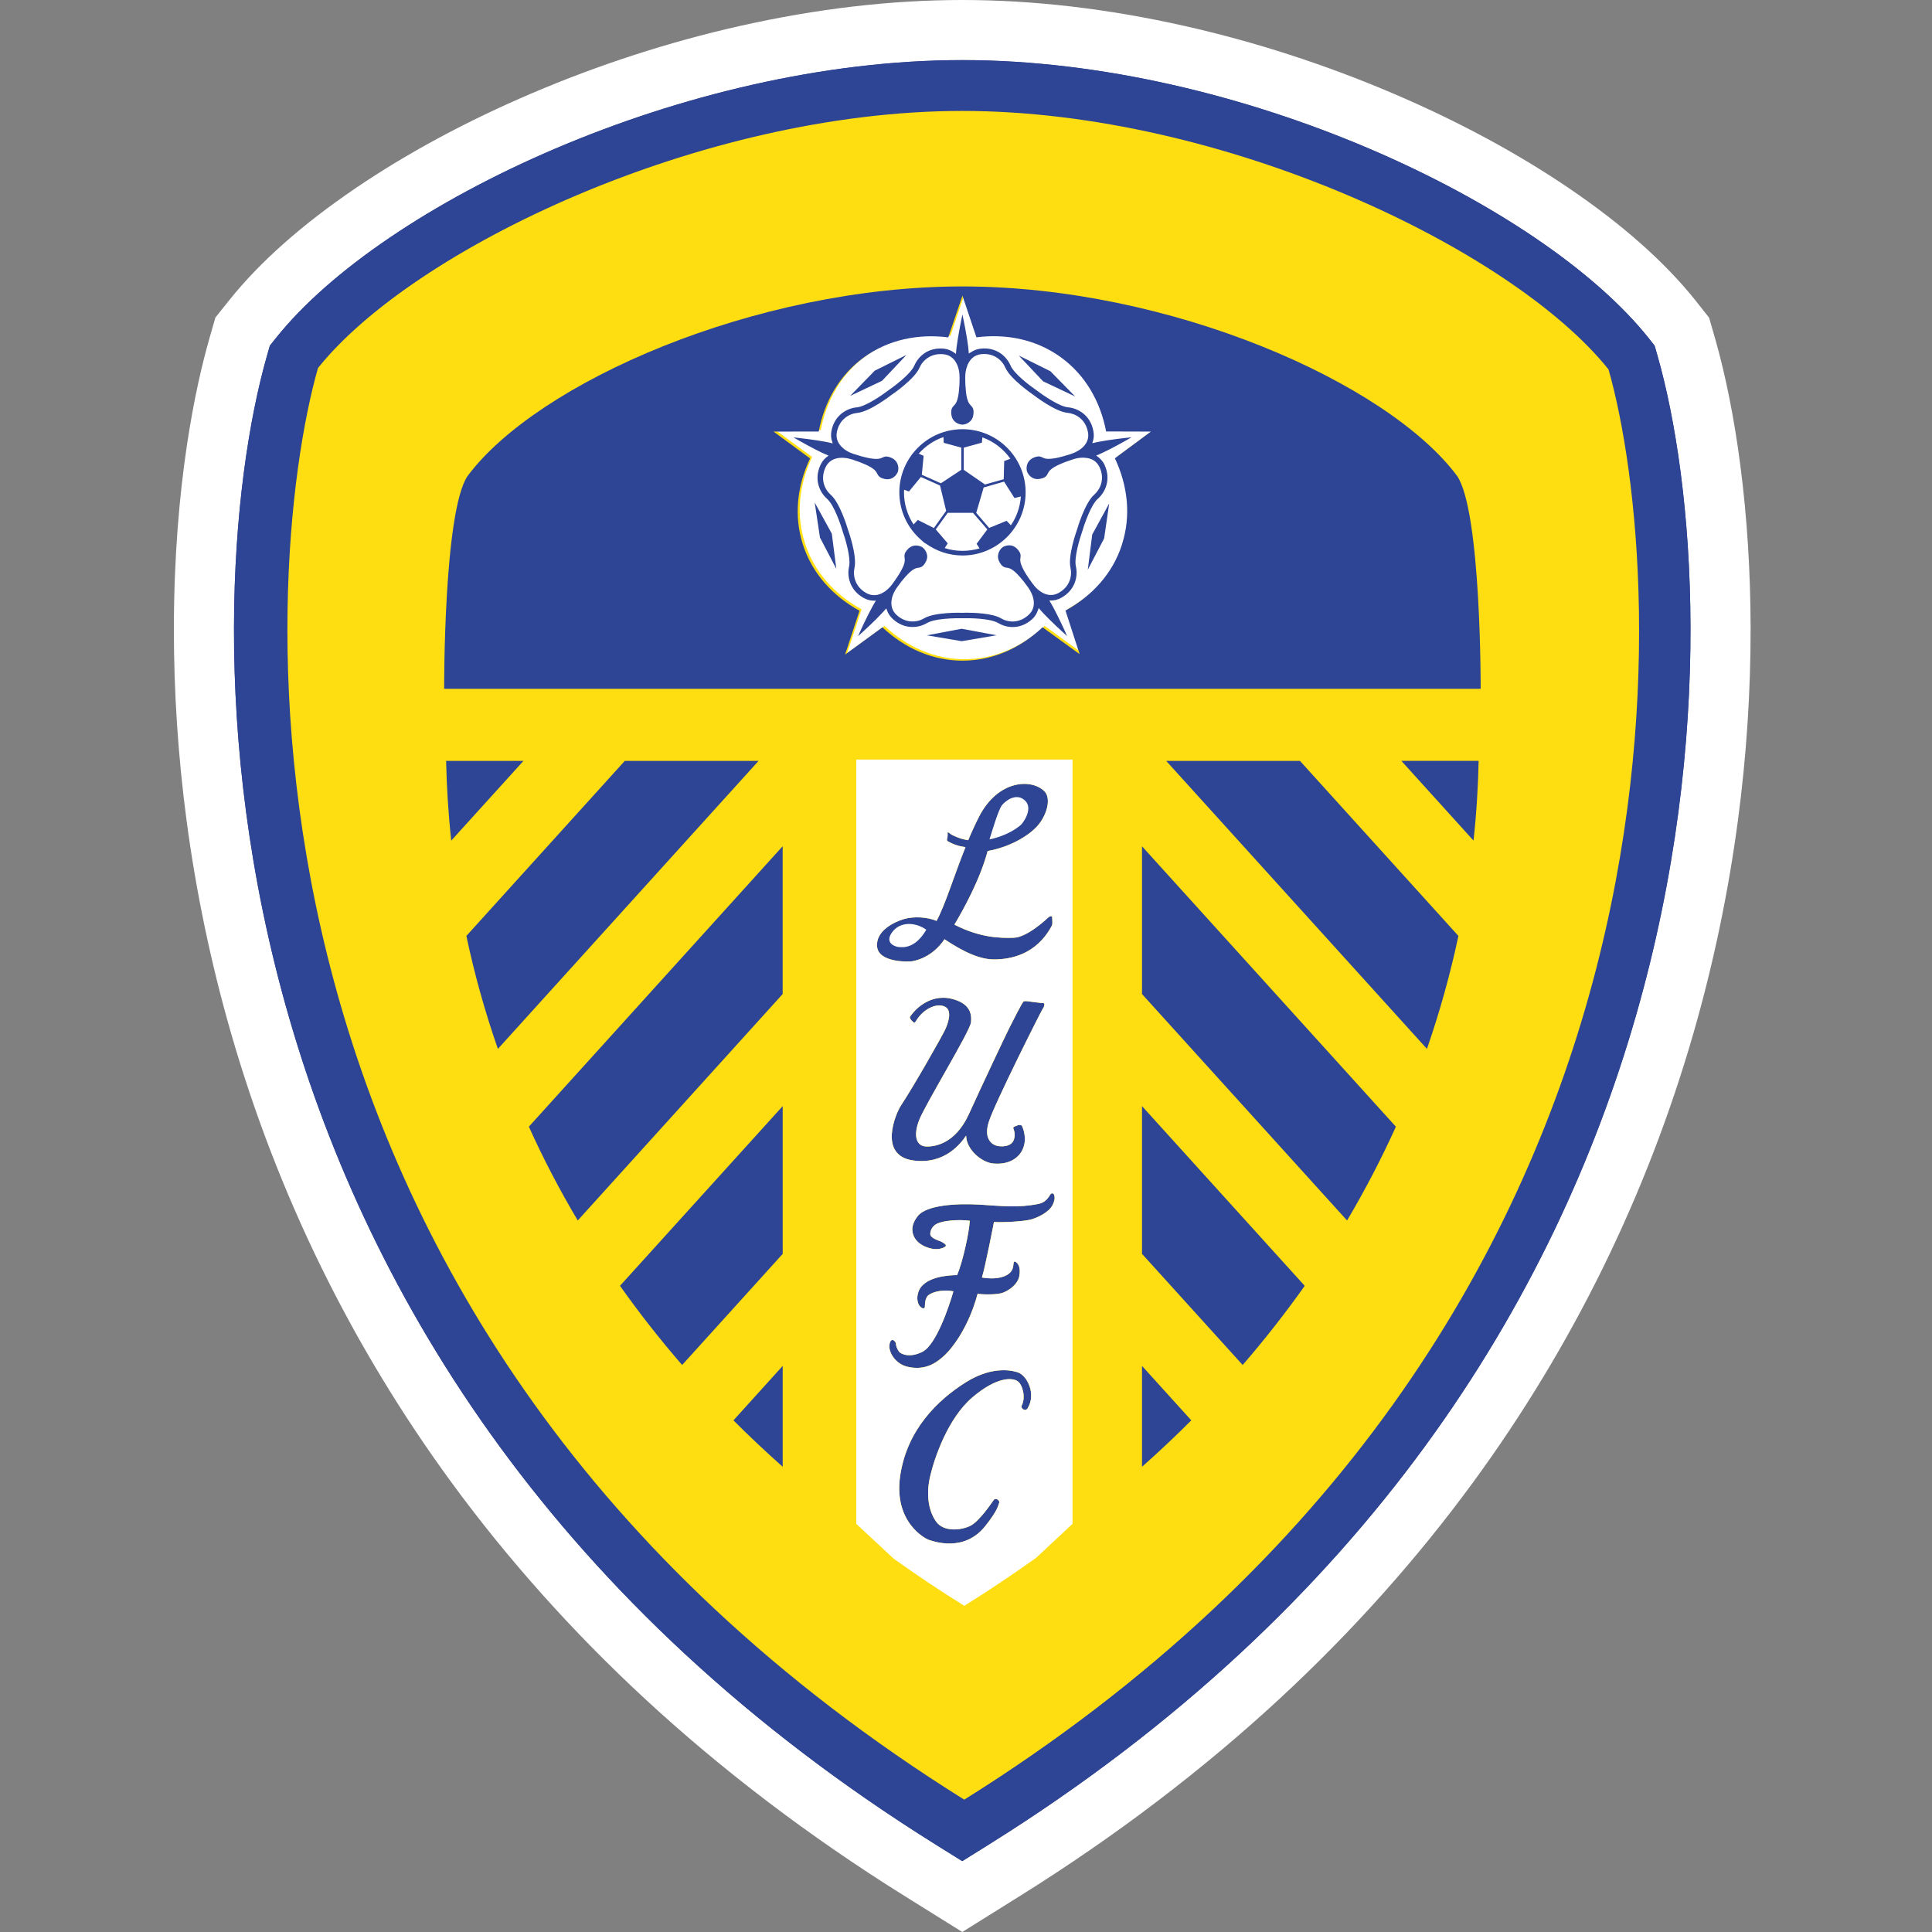 <svg width="100" height="100" viewBox="0 0 100 100" fill="none" xmlns="http://www.w3.org/2000/svg">
<rect x="0" y="0" width="100" height="100" fill="#808080" stroke="none"/>
<g clip-path="url(#clip0_326_81)">
<path d="M51.201 95.462L49.806 96.333L48.408 95.462C9.022 70.837 10.086 31.485 13.821 18.401L13.966 17.892L14.297 17.479C19.843 10.538 35.435 3.111 49.806 3.111C64.178 3.111 79.769 10.542 85.317 17.479L85.644 17.892L85.79 18.402C89.524 31.485 90.594 70.834 51.201 95.463V95.462Z" fill="#2E4495"/>
<path d="M49.806 3.111C64.178 3.111 79.769 10.542 85.317 17.479L85.644 17.892L85.79 18.402C89.524 31.485 90.594 70.834 51.201 95.463L49.806 96.334L48.409 95.463C9.022 70.837 10.086 31.485 13.821 18.401L13.966 17.892L14.297 17.479C19.843 10.538 35.435 3.111 49.806 3.111ZM49.806 0C46.124 0 42.25 0.453 38.291 1.345C34.636 2.169 31.012 3.342 27.522 4.831C24.165 6.263 21.103 7.911 18.419 9.731C15.649 11.61 13.445 13.562 11.867 15.537L11.538 15.95L11.149 16.436L10.977 17.035L10.831 17.544V17.546L10.83 17.549C10.152 19.923 9.012 25.023 9 32.494C8.995 35.783 9.215 39.133 9.654 42.449C10.148 46.17 10.922 49.876 11.955 53.464C14.37 61.85 18.205 69.671 23.353 76.709C26.26 80.684 29.622 84.448 33.348 87.899C37.346 91.603 41.858 95.034 46.761 98.099H46.762L46.764 98.101L48.161 98.972L49.808 99.999L51.454 98.971L52.849 98.099C57.753 95.034 62.266 91.601 66.264 87.898C69.99 84.446 73.353 80.681 76.26 76.707C81.408 69.668 85.242 61.848 87.657 53.462C88.69 49.874 89.464 46.168 89.957 42.447C90.397 39.131 90.617 35.781 90.611 32.492C90.606 29.58 90.426 26.742 90.076 24.056C89.767 21.681 89.319 19.431 88.781 17.547V17.545L88.779 17.543L88.633 17.034L88.463 16.443L88.081 15.961L87.754 15.547L87.75 15.542L87.745 15.536C86.168 13.562 83.963 11.61 81.194 9.732C78.51 7.912 75.447 6.263 72.09 4.831C68.6 3.343 64.977 2.169 61.321 1.345C57.363 0.453 53.488 0 49.806 0Z" fill="white"/>
<path d="M49.912 93.152C10.493 68.513 13.475 29.502 16.459 19.048C21.432 12.827 36.373 5.668 49.912 5.668C63.451 5.668 78.39 12.827 83.362 19.048C86.346 29.501 89.327 68.514 49.912 93.153" fill="#FFDE11"/>
<path d="M58.176 28.119C57.699 29.601 56.641 30.766 55.254 31.528L55.987 33.784L54.069 32.395C52.915 33.477 51.482 34.121 49.924 34.121C48.367 34.121 46.938 33.478 45.781 32.397L43.846 33.809L44.595 31.538C43.204 30.774 42.147 29.605 41.669 28.129C41.187 26.65 41.357 25.084 42.034 23.653L40.144 22.265L42.483 22.261C42.779 20.704 43.559 19.341 44.819 18.424C46.078 17.512 47.617 17.187 49.189 17.387L49.921 15.23L50.645 17.384C52.222 17.184 53.761 17.508 55.019 18.422C56.276 19.335 57.06 20.699 57.358 22.258L59.677 22.265L57.811 23.646C58.487 25.079 58.656 26.644 58.173 28.121" fill="white"/>
<path d="M47.84 48.197C47.292 47.802 46.478 47.75 46.063 48.337C45.643 48.926 46.298 49.094 46.441 49.094C46.584 49.094 47.236 49.224 47.841 48.197" fill="white"/>
<path d="M52.95 41.511C52.507 41.091 51.955 41.511 51.762 41.743C51.57 41.98 51.252 43.076 51.11 43.523C51.11 43.523 52.038 43.364 52.731 42.776C52.849 42.675 53.392 41.926 52.95 41.511Z" fill="white"/>
<path d="M29.904 63.172L40.51 51.452V43.801L27.374 58.316C28.1 59.928 28.941 61.548 29.904 63.172Z" fill="#2E4495"/>
<path d="M35.307 70.652L40.512 64.901V57.252L32.091 66.553C33.065 67.93 34.132 69.297 35.307 70.652" fill="#2E4495"/>
<path d="M40.512 75.921V70.699L37.963 73.517C38.769 74.326 39.62 75.127 40.512 75.921Z" fill="#2E4495"/>
<path d="M23.091 39.383C23.119 40.694 23.201 42.074 23.356 43.51L27.095 39.383H23.092H23.091Z" fill="#2E4495"/>
<path d="M32.339 39.383L24.139 48.443C24.54 50.336 25.075 52.295 25.771 54.291L39.264 39.383H32.34H32.339Z" fill="#2E4495"/>
<path d="M59.11 75.921C60.005 75.126 60.855 74.326 61.661 73.517L59.11 70.699V75.921Z" fill="#2E4495"/>
<path d="M59.11 51.452L69.724 63.173C70.685 61.547 71.522 59.93 72.251 58.317L59.11 43.804V51.453V51.452Z" fill="#2E4495"/>
<path d="M59.11 64.899L64.32 70.652C65.493 69.296 66.56 67.926 67.532 66.555L59.11 57.252V64.898V64.899Z" fill="#2E4495"/>
<path d="M85.79 18.401L85.644 17.892L85.317 17.478C79.769 10.541 64.178 3.11 49.806 3.11C35.435 3.11 19.843 10.538 14.297 17.478L13.966 17.892L13.821 18.401C10.086 31.485 9.022 70.837 48.408 95.462L49.806 96.333L51.201 95.462C90.594 70.834 89.524 31.484 85.79 18.401ZM49.806 93.227C10.389 68.588 13.368 29.575 16.354 19.122C21.327 12.901 36.267 5.742 49.806 5.742C63.346 5.742 78.284 12.901 83.257 19.122C86.24 29.575 89.221 68.588 49.806 93.227" fill="#2E4495"/>
<path d="M60.361 39.383L73.859 54.291C74.548 52.295 75.085 50.337 75.487 48.443L67.285 39.383H60.361Z" fill="#2E4495"/>
<path d="M76.268 43.509C76.427 42.074 76.506 40.694 76.534 39.382H72.534L76.269 43.509H76.268Z" fill="#2E4495"/>
<path d="M56.304 29.488L57.149 27.87L57.413 26.058L56.533 27.668L56.304 29.488Z" fill="#2E4495"/>
<path d="M55.648 20.521L54.368 19.215L52.731 18.403L53.991 19.737L55.648 20.521Z" fill="#2E4495"/>
<path d="M46.917 18.371L45.277 19.186L44.002 20.493L45.655 19.709L46.917 18.371Z" fill="#2E4495"/>
<path d="M42.17 26.012L42.441 27.822L43.288 29.443L43.054 27.621L42.17 26.012Z" fill="#2E4495"/>
<path d="M47.974 32.884L49.775 33.188L51.58 32.882L49.775 32.544L47.974 32.884Z" fill="#2E4495"/>
<path d="M75.427 24.644C71.817 19.791 60.538 14.826 49.811 14.826C39.084 14.826 27.808 19.791 24.197 24.644C22.954 26.511 22.989 35.653 22.989 35.653H76.639C76.639 35.653 76.67 26.511 75.427 24.644ZM58.071 28.194C57.594 29.675 56.536 30.841 55.149 31.603L55.881 33.858L53.963 32.469C52.809 33.552 51.376 34.196 49.819 34.196C48.261 34.196 46.833 33.553 45.675 32.471L43.74 33.883L44.489 31.612C43.099 30.849 42.041 29.679 41.564 28.203C41.081 26.724 41.252 25.159 41.929 23.728L40.039 22.339L42.378 22.335C42.673 20.778 43.454 19.415 44.713 18.498C45.973 17.587 47.511 17.262 49.083 17.462L49.816 15.305L50.54 17.459C52.117 17.258 53.655 17.582 54.914 18.496C56.171 19.409 56.955 20.773 57.253 22.332L59.572 22.339L57.706 23.721C58.381 25.153 58.55 26.719 58.068 28.195" fill="#2E4495"/>
<path d="M56.558 22.873C56.617 22.701 56.635 22.509 56.589 22.292C56.43 21.473 55.785 21.128 55.279 21.082C54.818 21.039 53.95 20.433 53.645 20.198C53.333 19.987 52.482 19.346 52.305 18.919C52.106 18.457 51.583 17.949 50.747 18.047C50.559 18.071 50.411 18.134 50.275 18.221C50.238 18.246 50.186 18.267 50.147 18.3C50.134 18.085 50.1 17.814 50.054 17.538C49.954 16.916 49.815 16.279 49.815 16.279C49.815 16.279 49.676 16.917 49.576 17.542C49.529 17.825 49.491 18.104 49.481 18.32C49.444 18.289 49.402 18.264 49.364 18.234C49.221 18.142 49.062 18.073 48.882 18.049C48.033 17.953 47.526 18.46 47.324 18.925C47.142 19.352 46.295 19.99 45.978 20.208C45.681 20.435 44.81 21.044 44.344 21.085C43.844 21.132 43.201 21.476 43.038 22.295C42.997 22.499 43.009 22.696 43.08 22.878C43.082 22.902 43.093 22.924 43.102 22.951C42.889 22.892 42.603 22.845 42.311 22.797C41.695 22.704 41.068 22.639 41.068 22.639C41.068 22.639 41.623 22.963 42.179 23.25C42.433 23.384 42.688 23.503 42.89 23.585C42.834 23.616 42.785 23.657 42.735 23.701C42.625 23.798 42.534 23.92 42.463 24.078C42.116 24.838 42.436 25.494 42.816 25.826C43.164 26.131 43.511 27.132 43.616 27.501C43.744 27.857 44.053 28.874 43.947 29.327C43.837 29.817 43.969 30.537 44.695 30.945C44.891 31.055 45.081 31.095 45.265 31.091C45.29 31.091 45.311 31.091 45.337 31.088C45.211 31.286 45.07 31.556 44.932 31.827C44.657 32.37 44.413 32.928 44.413 32.928C44.413 32.928 44.873 32.519 45.307 32.09C45.52 31.877 45.73 31.66 45.874 31.488C45.887 31.53 45.9 31.572 45.92 31.616C45.975 31.766 46.071 31.906 46.212 32.038C46.828 32.603 47.549 32.507 47.984 32.247C48.383 32.007 49.442 31.992 49.822 32C50.2 31.988 51.264 32.007 51.664 32.247C51.864 32.367 52.125 32.456 52.414 32.456C52.745 32.456 53.106 32.34 53.436 32.038C53.569 31.915 53.659 31.763 53.717 31.6C53.735 31.558 53.75 31.514 53.761 31.468C53.907 31.648 54.117 31.865 54.339 32.084C54.772 32.513 55.232 32.921 55.232 32.921C55.232 32.921 54.989 32.361 54.713 31.817C54.58 31.546 54.436 31.279 54.312 31.082C54.334 31.085 54.349 31.082 54.367 31.082C54.555 31.088 54.748 31.044 54.943 30.935C55.67 30.526 55.802 29.805 55.688 29.316C55.582 28.863 55.896 27.849 56.019 27.495L56.03 27.466C56.138 27.086 56.481 26.117 56.825 25.815C57.204 25.484 57.521 24.826 57.173 24.065C57.108 23.916 57.005 23.797 56.888 23.695C56.841 23.653 56.792 23.612 56.737 23.58C56.945 23.499 57.203 23.372 57.462 23.242C58.016 22.956 58.571 22.634 58.571 22.634C58.571 22.634 57.939 22.696 57.324 22.789C57.037 22.836 56.753 22.886 56.537 22.941C56.548 22.92 56.551 22.896 56.559 22.873M56.916 24.187C57.2 24.802 56.943 25.336 56.638 25.603C56.153 26.024 55.764 27.352 55.749 27.408L55.747 27.413C55.694 27.561 55.272 28.78 55.407 29.379C55.5 29.776 55.396 30.354 54.803 30.685C54.269 30.987 53.752 30.634 53.441 30.201C53.275 29.98 53.156 29.8 53.065 29.649C52.776 29.16 52.8 28.99 52.817 28.877C52.84 28.739 52.84 28.622 52.656 28.42C52.383 28.12 52.035 28.23 51.881 28.334C51.745 28.444 51.543 28.745 51.735 29.095C51.867 29.335 51.98 29.369 52.126 29.388C52.237 29.403 52.413 29.431 52.787 29.859C52.904 29.991 53.041 30.157 53.2 30.381C53.513 30.81 53.691 31.417 53.239 31.828C52.734 32.29 52.156 32.213 51.808 32.002C51.371 31.743 50.411 31.713 50.007 31.713C49.901 31.713 49.837 31.719 49.822 31.719C49.768 31.713 48.388 31.676 47.837 32.002C47.494 32.21 46.902 32.291 46.405 31.828C46.131 31.575 46.094 31.255 46.173 30.941C46.176 30.932 46.178 30.921 46.178 30.913C46.232 30.723 46.328 30.542 46.447 30.381C46.602 30.16 46.739 29.994 46.854 29.864C47.234 29.433 47.404 29.405 47.517 29.39C47.664 29.371 47.778 29.336 47.91 29.097C48.109 28.745 47.898 28.45 47.753 28.335C47.605 28.236 47.256 28.135 46.983 28.432C46.797 28.631 46.803 28.747 46.824 28.886C46.839 29 46.865 29.167 46.576 29.655C46.486 29.806 46.364 29.985 46.203 30.213C45.892 30.641 45.37 30.995 44.837 30.695C44.245 30.364 44.139 29.783 44.228 29.389C44.373 28.762 43.907 27.461 43.89 27.409L43.888 27.405C43.847 27.269 43.469 26.02 43.001 25.612C42.696 25.345 42.441 24.815 42.726 24.198C42.976 23.642 43.608 23.621 44.112 23.784C44.404 23.88 44.619 23.961 44.79 24.039C45.273 24.255 45.351 24.407 45.397 24.508C45.468 24.64 45.536 24.739 45.801 24.793C46.203 24.87 46.416 24.58 46.479 24.401C46.526 24.237 46.516 23.872 46.149 23.701C45.905 23.591 45.793 23.625 45.661 23.69C45.562 23.737 45.412 23.802 44.904 23.697C44.722 23.659 44.494 23.599 44.201 23.501C44.013 23.443 43.83 23.355 43.673 23.231C43.665 23.22 43.653 23.212 43.647 23.205C43.399 22.999 43.244 22.715 43.318 22.355C43.451 21.69 43.969 21.409 44.373 21.372C45.016 21.316 46.106 20.469 46.147 20.437C46.196 20.41 47.331 19.628 47.588 19.043C47.749 18.665 48.171 18.262 48.85 18.337C49.449 18.406 49.668 19 49.668 19.533C49.668 19.863 49.65 20.105 49.628 20.297C49.57 20.783 49.461 20.906 49.384 20.984C49.282 21.089 49.21 21.187 49.243 21.457C49.29 21.858 49.636 21.976 49.819 21.979C49.994 21.973 50.341 21.851 50.383 21.45C50.416 21.179 50.347 21.085 50.241 20.977C50.168 20.901 50.056 20.778 49.999 20.296C49.979 20.102 49.96 19.861 49.96 19.529C49.96 19.331 49.991 19.123 50.064 18.939C50.064 18.935 50.064 18.928 50.066 18.922C50.185 18.62 50.412 18.373 50.781 18.332C51.455 18.256 51.88 18.661 52.039 19.033C52.295 19.623 53.437 20.401 53.48 20.434C53.525 20.47 54.616 21.311 55.255 21.368C55.658 21.405 56.181 21.682 56.309 22.349C56.435 22.948 55.937 23.334 55.427 23.5C55.136 23.594 54.91 23.654 54.727 23.695C54.217 23.8 54.069 23.734 53.969 23.683C53.837 23.618 53.728 23.587 53.481 23.698C53.117 23.87 53.107 24.229 53.157 24.399L53.162 24.412C53.221 24.573 53.441 24.866 53.837 24.783C54.109 24.73 54.177 24.632 54.241 24.496C54.292 24.399 54.369 24.249 54.844 24.034C55.012 23.958 55.234 23.873 55.526 23.78C55.714 23.715 55.915 23.68 56.115 23.691C56.115 23.691 56.139 23.691 56.149 23.695C56.472 23.711 56.762 23.85 56.916 24.188" fill="#2E4495"/>
<path d="M49.819 22.215C48.016 22.215 46.55 23.682 46.55 25.483C46.55 26.471 46.993 27.361 47.692 27.958C47.772 28.036 47.846 28.099 47.901 28.129C47.907 28.129 47.914 28.134 47.922 28.136C48.455 28.518 49.108 28.752 49.819 28.752C51.62 28.752 53.086 27.283 53.086 25.483C53.086 23.683 51.62 22.215 49.819 22.215M48.834 22.622L48.846 22.92L49.757 23.168V24.317L48.701 25.014L47.713 24.574L47.803 23.639L47.806 23.595L47.553 23.48C47.898 23.092 48.335 22.793 48.834 22.623M47.504 26.912L47.287 27.147C46.974 26.67 46.79 26.098 46.79 25.483C46.79 25.439 46.795 25.395 46.795 25.349L47.048 25.439L47.664 24.689L48.656 25.131L48.973 26.441L48.341 27.328L48.356 27.34L47.503 26.911L47.504 26.912ZM50.699 28.385C50.42 28.468 50.123 28.512 49.819 28.512C49.499 28.512 49.19 28.465 48.899 28.367L49.054 28.124L48.421 27.386L48.437 27.399L49.054 26.544H50.362L51.104 27.402L50.549 28.148L50.699 28.383V28.385ZM52.84 25.698C52.799 26.248 52.619 26.758 52.324 27.188L52.101 26.956L51.193 27.329L51.199 27.326L50.529 26.545L50.915 25.231L51.97 24.929L52.509 25.778L52.841 25.698H52.839H52.84ZM51.977 23.862L51.953 24.804L50.956 25.085L50.96 25.061L49.884 24.319V23.17L50.823 22.912L50.847 22.638C51.439 22.85 51.941 23.24 52.297 23.745L51.977 23.863V23.862Z" fill="#2E4495"/>
<path d="M45.399 49.008C45.312 48.186 46.267 47.727 46.784 47.571C47.311 47.416 48.015 47.468 48.474 47.665C48.908 46.888 49.371 45.35 49.974 43.846C49.675 43.813 49.367 43.718 49.073 43.553C48.971 43.509 49.035 43.367 49.035 43.367C49.035 43.367 49.059 43.249 49.047 43.145C49.035 43.039 49.1 43.081 49.189 43.159C49.27 43.226 49.702 43.435 50.115 43.489C50.292 43.063 50.488 42.637 50.688 42.247C51.666 40.365 53.391 40.289 54.058 40.956C54.398 41.292 54.228 42.075 53.781 42.65C53.39 43.159 52.388 43.824 51.121 44.048C50.717 45.562 49.829 47.141 49.4 47.859C50.717 48.537 51.773 48.564 52.478 48.537C53.185 48.513 54.214 47.532 54.267 47.481C54.319 47.43 54.461 47.376 54.461 47.481C54.461 47.586 54.49 47.823 54.45 47.898C53.64 49.441 52.268 49.648 51.505 49.66C50.755 49.677 49.907 49.296 48.887 48.615C48.211 49.622 47.266 49.753 47.141 49.765C47.008 49.777 45.492 49.829 45.398 49.008" fill="#2E4495"/>
<path d="M51.575 59.3C51.774 59.36 52.408 59.402 52.502 58.909C52.562 58.655 52.468 58.452 52.45 58.4C52.434 58.346 52.483 58.327 52.483 58.327C52.483 58.327 52.584 58.274 52.687 58.242C52.789 58.21 52.89 58.235 52.909 58.298C52.937 58.366 53.208 58.959 52.909 59.542C52.658 60.03 52.083 60.31 51.347 60.214C50.798 60.136 50.022 59.508 50.007 58.779C49.761 59.144 48.924 60.295 47.268 60.065C45.428 59.808 46.373 57.62 46.625 57.237C47.366 56.109 48.758 53.637 48.903 53.332C49.052 53.029 49.34 52.286 48.887 52.095C48.432 51.903 47.774 52.252 47.422 52.834C47.314 53.014 47.292 52.912 47.234 52.868C47.17 52.826 47.139 52.753 47.099 52.694C47.066 52.633 47.203 52.503 47.245 52.443C47.288 52.383 48.065 51.407 49.258 51.697C50.191 51.927 50.309 52.451 50.261 52.912C50.218 53.372 47.888 57.164 47.573 57.986C47.257 58.812 47.449 59.3 47.896 59.339C48.334 59.371 49.426 59.238 50.143 57.684C50.853 56.123 51.982 53.735 52.229 53.237C52.473 52.742 52.837 52.052 52.905 51.946C52.974 51.845 52.964 51.797 53.175 51.824C53.385 51.852 53.898 51.92 54.004 51.92C54.111 51.92 54.044 52.133 53.962 52.236C53.886 52.342 51.498 57.082 51.185 58.057C50.868 59.032 51.453 59.269 51.576 59.3" fill="#2E4495"/>
<path d="M53.184 72.9C53.065 73.086 52.805 72.892 52.889 72.739C53.094 72.34 52.94 71.679 52.674 71.492C52.408 71.306 51.609 71.239 50.326 72.332C49.048 73.427 48.367 75.479 48.157 76.361C47.94 77.243 48.015 78.13 48.446 78.748C48.844 79.323 49.792 79.206 50.249 78.963C50.699 78.723 51.311 77.813 51.422 77.656C51.527 77.495 51.766 77.656 51.715 77.792C51.66 77.924 51.66 78.151 51.005 78.98C49.897 80.384 48.288 79.765 48.1 79.713C47.91 79.66 46.248 78.806 46.591 76.402C46.94 74.001 48.53 72.473 49.966 71.563C51.44 70.625 52.523 70.975 52.7 71.041C53.158 71.206 53.653 72.15 53.184 72.902" fill="#2E4495"/>
<path d="M54.479 62.373C54.279 62.761 53.693 63.028 53.366 63.118C53.039 63.211 51.944 63.286 51.447 63.248C51.447 63.248 51.005 65.55 50.824 66.123C51.762 66.278 52.143 65.984 52.214 65.927C52.466 65.745 52.439 65.495 52.466 65.353C52.494 65.207 52.676 65.377 52.724 65.495C52.783 65.614 52.803 65.806 52.76 66.043C52.723 66.275 52.51 66.654 51.931 66.902C51.681 67.005 51.043 67.019 50.6 66.967C50.047 69.02 49.01 70.066 48.811 70.222C48.619 70.377 48.002 71.002 46.944 70.735C46.34 70.581 45.962 69.973 46.043 69.569C46.122 69.163 46.372 69.448 46.372 69.541C46.372 69.634 46.413 69.795 46.54 69.97C46.602 70.05 47.05 70.326 47.756 69.961C48.459 69.595 49.124 67.622 49.348 66.838C48.656 66.709 48.145 66.931 48.016 67.073C47.888 67.223 47.872 67.48 47.872 67.61C47.872 67.741 47.779 67.754 47.652 67.651C47.517 67.545 47.401 67.218 47.547 66.838C47.835 66.072 49.124 65.999 49.534 65.999C49.805 65.416 50.168 63.796 50.194 63.184C49.569 63.104 48.828 63.184 48.515 63.328C48.2 63.471 48.145 63.771 48.15 63.878C48.162 64.11 48.669 64.23 48.744 64.279C48.826 64.331 49.047 64.438 48.919 64.528C48.784 64.621 48.499 64.71 48.121 64.605C47.742 64.503 47.465 64.294 47.337 64.06C47.248 63.897 47.062 63.5 47.505 62.938C47.948 62.376 49.499 62.278 50.683 62.348C51.864 62.422 52.697 62.525 53.759 62.311C54.107 62.246 54.28 61.966 54.347 61.85C54.412 61.739 54.511 61.745 54.55 61.822C54.596 61.903 54.622 62.089 54.48 62.376" fill="#2E4495"/>
<path d="M47.945 48.123C47.397 47.728 46.584 47.676 46.168 48.263C45.749 48.852 46.404 49.021 46.547 49.021C46.69 49.021 47.342 49.151 47.946 48.123" fill="white"/>
<path d="M53.055 41.436C52.611 41.017 52.06 41.436 51.867 41.669C51.675 41.906 51.357 43.002 51.215 43.448C51.215 43.448 52.143 43.289 52.835 42.701C52.954 42.6 53.497 41.852 53.055 41.436Z" fill="white"/>
<path d="M44.319 39.317V78.873L46.256 80.676C47.419 81.504 48.633 82.323 49.912 83.117C51.211 82.308 52.445 81.475 53.629 80.634L55.513 78.873V39.316H44.32L44.319 39.317ZM45.399 49.008C45.312 48.186 46.267 47.728 46.784 47.571C47.311 47.416 48.015 47.468 48.474 47.665C48.908 46.888 49.371 45.35 49.974 43.846C49.675 43.813 49.367 43.718 49.073 43.553C48.971 43.51 49.035 43.367 49.035 43.367C49.035 43.367 49.059 43.249 49.047 43.145C49.035 43.039 49.1 43.081 49.189 43.159C49.27 43.226 49.702 43.435 50.115 43.489C50.292 43.063 50.488 42.637 50.688 42.247C51.666 40.365 53.391 40.289 54.058 40.956C54.398 41.292 54.228 42.075 53.781 42.65C53.39 43.159 52.388 43.824 51.121 44.048C50.717 45.562 49.829 47.141 49.4 47.859C50.717 48.537 51.773 48.564 52.478 48.537C53.185 48.513 54.214 47.532 54.267 47.481C54.319 47.43 54.461 47.377 54.461 47.481C54.461 47.586 54.49 47.823 54.45 47.898C53.64 49.441 52.268 49.648 51.505 49.66C50.755 49.677 49.907 49.296 48.887 48.615C48.211 49.622 47.266 49.753 47.141 49.765C47.008 49.777 45.492 49.829 45.398 49.008M51.573 59.3C51.772 59.36 52.406 59.402 52.5 58.909C52.559 58.655 52.465 58.452 52.448 58.4C52.431 58.346 52.481 58.327 52.481 58.327C52.481 58.327 52.582 58.274 52.684 58.242C52.787 58.21 52.887 58.235 52.907 58.298C52.934 58.366 53.206 58.959 52.907 59.542C52.656 60.03 52.081 60.31 51.344 60.214C50.795 60.136 50.02 59.508 50.005 58.779C49.759 59.144 48.921 60.295 47.266 60.065C45.426 59.808 46.371 57.62 46.623 57.237C47.364 56.109 48.755 53.637 48.9 53.332C49.05 53.029 49.337 52.286 48.885 52.095C48.43 51.903 47.772 52.252 47.419 52.834C47.312 53.014 47.29 52.912 47.232 52.868C47.168 52.826 47.137 52.753 47.097 52.694C47.064 52.633 47.201 52.503 47.242 52.443C47.286 52.383 48.063 51.407 49.256 51.697C50.189 51.927 50.306 52.451 50.259 52.912C50.216 53.372 47.886 57.164 47.571 57.986C47.255 58.812 47.447 59.3 47.893 59.339C48.332 59.371 49.423 59.238 50.141 57.684C50.851 56.123 51.979 53.735 52.226 53.237C52.471 52.742 52.835 52.052 52.903 51.946C52.972 51.844 52.962 51.797 53.173 51.824C53.382 51.852 53.896 51.92 54.002 51.92C54.108 51.92 54.042 52.133 53.959 52.236C53.884 52.342 51.496 57.082 51.182 58.057C50.866 59.032 51.45 59.269 51.574 59.3M53.184 72.899C53.065 73.085 52.805 72.892 52.889 72.738C53.094 72.339 52.94 71.678 52.674 71.491C52.408 71.305 51.609 71.238 50.326 72.331C49.048 73.426 48.367 75.478 48.157 76.361C47.94 77.243 48.015 78.129 48.446 78.747C48.844 79.323 49.792 79.206 50.249 78.962C50.699 78.722 51.311 77.813 51.422 77.655C51.527 77.494 51.766 77.655 51.715 77.791C51.66 77.923 51.66 78.151 51.005 78.979C49.897 80.383 48.288 79.764 48.1 79.712C47.91 79.659 46.248 78.805 46.591 76.401C46.94 74 48.53 72.473 49.966 71.562C51.44 70.624 52.523 70.975 52.7 71.04C53.158 71.205 53.653 72.149 53.184 72.901M54.48 62.376C54.28 62.763 53.694 63.03 53.367 63.12C53.04 63.213 51.945 63.288 51.448 63.25C51.448 63.25 51.005 65.552 50.824 66.125C51.763 66.28 52.143 65.986 52.215 65.929C52.467 65.747 52.44 65.497 52.467 65.355C52.495 65.21 52.677 65.379 52.725 65.497C52.783 65.616 52.804 65.809 52.761 66.046C52.724 66.277 52.511 66.657 51.932 66.904C51.682 67.007 51.044 67.022 50.601 66.969C50.048 69.022 49.011 70.069 48.812 70.224C48.62 70.379 48.003 71.004 46.944 70.737C46.341 70.583 45.963 69.975 46.044 69.571C46.123 69.166 46.373 69.45 46.373 69.543C46.373 69.637 46.413 69.797 46.541 69.972C46.602 70.053 47.05 70.329 47.757 69.963C48.46 69.598 49.124 67.624 49.349 66.84C48.657 66.711 48.146 66.933 48.016 67.076C47.888 67.225 47.873 67.482 47.873 67.612C47.873 67.743 47.78 67.756 47.653 67.653C47.518 67.547 47.402 67.22 47.547 66.84C47.836 66.074 49.124 66.001 49.535 66.001C49.806 65.418 50.169 63.798 50.195 63.186C49.57 63.106 48.828 63.186 48.516 63.331C48.201 63.473 48.146 63.773 48.151 63.88C48.163 64.112 48.669 64.232 48.744 64.281C48.827 64.333 49.048 64.44 48.92 64.53C48.785 64.623 48.499 64.712 48.122 64.607C47.742 64.505 47.466 64.297 47.338 64.062C47.248 63.899 47.063 63.502 47.506 62.941C47.948 62.378 49.499 62.28 50.684 62.35C51.864 62.424 52.697 62.527 53.759 62.314C54.108 62.248 54.281 61.968 54.347 61.852C54.413 61.741 54.512 61.747 54.551 61.825C54.597 61.905 54.623 62.091 54.48 62.378" fill="white"/>
</g>
<defs>
<clipPath id="clip0_326_81">
<rect width="81.611" height="100" fill="white" transform="translate(9)"/>
</clipPath>
</defs>
</svg>
